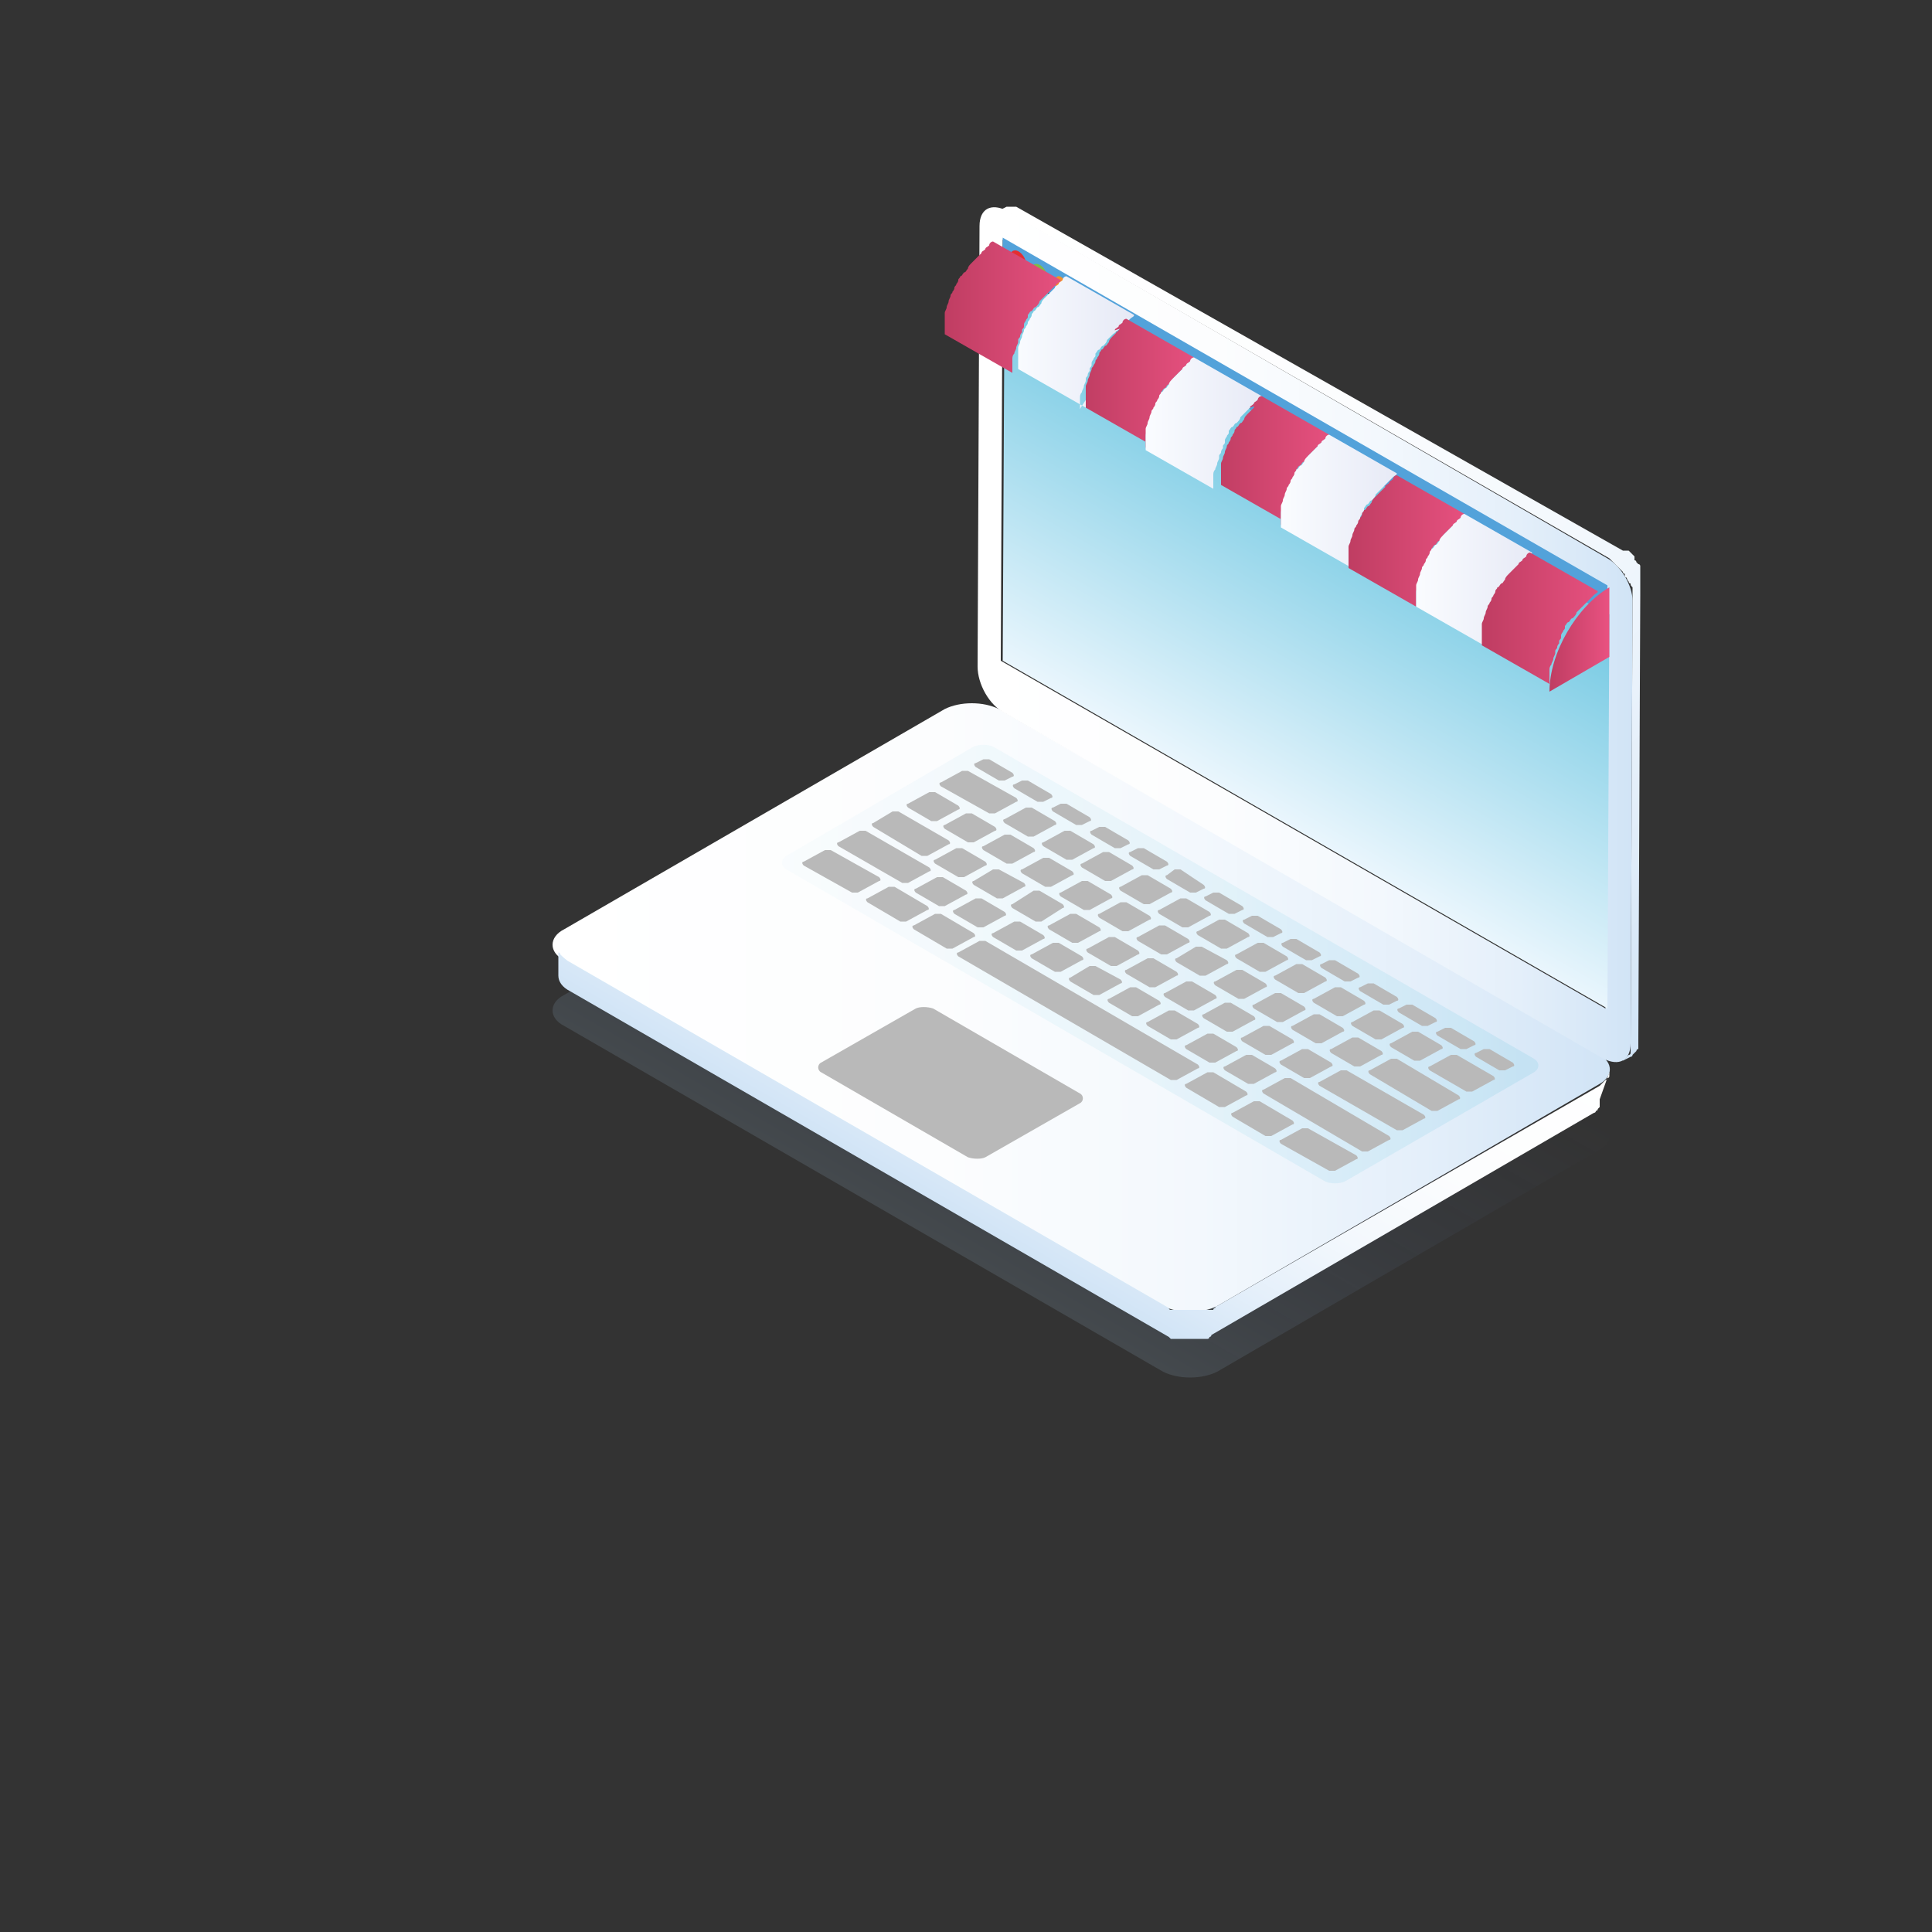 <?xml version="1.0" encoding="utf-8"?>
<!-- Generator: Adobe Illustrator 23.0.1, SVG Export Plug-In . SVG Version: 6.00 Build 0)  -->
<svg version="1.1" id="Layer_1" xmlns="http://www.w3.org/2000/svg" xmlns:xlink="http://www.w3.org/1999/xlink" x="0px" y="0px"
	 viewBox="0 0 100 100" style="enable-background:new 0 0 100 100;" xml:space="preserve">
<rect x="0" y="0" width="100" height="100" fill="#333333" stroke="none"/>
<g id="achat-digtale_1_">
	<g id="e-commerce_1_">
		<g id="computer_7_">
			
				<linearGradient id="SVGID_1_" gradientUnits="userSpaceOnUse" x1="1347.859" y1="54.241" x2="1336.579" y2="34.703" gradientTransform="matrix(1 0 0 -1 -1286.26 100)">
				<stop  offset="0" style="stop-color:#6485C3;stop-opacity:0"/>
				<stop  offset="0.211" style="stop-color:#6A8BC6;stop-opacity:0.127"/>
				<stop  offset="0.495" style="stop-color:#7A9CCF;stop-opacity:0.297"/>
				<stop  offset="0.819" style="stop-color:#95B8DE;stop-opacity:0.491"/>
				<stop  offset="1" style="stop-color:#A7CBE8;stop-opacity:0.6"/>
			</linearGradient>
			<path style="opacity:0.24;fill:url(#SVGID_1_);enable-background:new    ;" d="M51.7,40.1c-0.8-0.4-2-0.4-2.8,0L29.2,51.5
				c-0.8,0.4-0.8,1.2,0,1.6l31,17.9c0.8,0.4,2,0.4,2.8,0l19.8-11.5c0.7-0.4,0.7-1.1,0-1.5L51.7,40.1z"/>
			
				<linearGradient id="SVGID_2_" gradientUnits="userSpaceOnUse" x1="1314.86" y1="47.85" x2="1369.513" y2="47.85" gradientTransform="matrix(1 0 0 -1 -1286.26 100)">
				<stop  offset="0" style="stop-color:#FFFFFF"/>
				<stop  offset="0.366" style="stop-color:#FCFDFE"/>
				<stop  offset="0.613" style="stop-color:#F3F8FD"/>
				<stop  offset="0.825" style="stop-color:#E4EFFA"/>
				<stop  offset="1" style="stop-color:#D1E4F6"/>
			</linearGradient>
			<path style="fill:url(#SVGID_2_);" d="M51.7,36.7c-0.8-0.4-2-0.4-2.8,0L29.2,48.1c-0.8,0.4-0.8,1.2,0,1.6l31,17.9
				c0.8,0.4,2,0.4,2.8,0l19.8-11.5c0.7-0.4,0.7-1.1,0-1.5L51.7,36.7z"/>
			
				<linearGradient id="SVGID_3_" gradientUnits="userSpaceOnUse" x1="1348.004" y1="57.059" x2="1336.278" y2="36.748" gradientTransform="matrix(1 0 0 -1 -1286.26 100)">
				<stop  offset="0" style="stop-color:#FFFFFF"/>
				<stop  offset="0.366" style="stop-color:#FCFDFE"/>
				<stop  offset="0.613" style="stop-color:#F3F8FD"/>
				<stop  offset="0.825" style="stop-color:#E4EFFA"/>
				<stop  offset="1" style="stop-color:#D1E4F6"/>
			</linearGradient>
			<path style="fill:url(#SVGID_3_);" d="M83.3,55.5L83.3,55.5L83.3,55.5L83.3,55.5v0.2l0,0c0,0,0,0.1-0.1,0.1l0,0
				c0,0,0,0.1-0.1,0.1l0,0L83,56l0,0l-0.1,0.1l0,0l-0.1,0.1L63,67.6c0,0-0.1,0-0.1,0.1l0,0c0,0-0.1,0-0.1,0.1l0,0h-0.1h-0.1h-0.1
				h-0.1h-0.1l0,0h-0.1l0,0h-0.1H62h-0.1h-0.1h-0.1h-0.1h-0.1h-0.1h-0.1h-0.1h-0.1H61h-0.1l0,0h-0.1l0,0h-0.1c0,0,0,0-0.1,0
				c0,0-0.1,0-0.1-0.1l-31-17.9c-0.2-0.1-0.4-0.3-0.5-0.4c0,0,0-0.1-0.1-0.1c0-0.1,0-0.1,0-0.2V49l0,0l0,0v1.5
				c0,0.3,0.2,0.6,0.6,0.8l31,17.9l0.1,0.1c0,0,0,0,0.1,0h0.1l0,0l0,0h0.1l0,0l0,0c0,0,0,0,0.1,0h0.1l0,0l0,0h0.1l0,0l0,0h0.1l0,0
				l0,0h0.1c0,0,0,0,0.1,0l0,0h0.1c0,0,0,0,0.1,0l0,0h0.1c0,0,0,0,0.1,0l0,0l0,0H62l0,0l0,0c0,0,0,0,0.1,0h0.1h0.1h0.1l0,0h0.1l0,0
				c0,0,0.1,0,0.1-0.1l0,0c0,0,0.1,0,0.1-0.1l19.8-11.5l0,0c0,0,0.1,0,0.1-0.1l0,0c0,0,0.1,0,0.1-0.1l0,0l0,0c0,0,0,0,0.1-0.1l0,0
				l0,0l0,0l0,0c0,0,0,0,0-0.1l0,0l0,0c0,0,0,0,0-0.1l0,0l0,0c0,0,0,0,0-0.1l0,0l0,0v-0.1l0,0L83.3,55.5
				C83.3,55.4,83.3,55.4,83.3,55.5z"/>
			<g>
				
					<linearGradient id="SVGID_4_" gradientUnits="userSpaceOnUse" x1="1336.942" y1="67.15" x2="1370.758" y2="67.15" gradientTransform="matrix(1 0 0 -1 -1286.26 100)">
					<stop  offset="0" style="stop-color:#FFFFFF"/>
					<stop  offset="0.366" style="stop-color:#FCFDFE"/>
					<stop  offset="0.613" style="stop-color:#F3F8FD"/>
					<stop  offset="0.825" style="stop-color:#E4EFFA"/>
					<stop  offset="1" style="stop-color:#D1E4F6"/>
				</linearGradient>
				<path style="fill:url(#SVGID_4_);" d="M52.1,10.9c-0.8-0.4-1.4-0.1-1.4,0.8l-0.1,22.8c0,0.9,0.6,2,1.4,2.4l31,17.9
					c0.8,0.4,1.4,0.1,1.4-0.8l0.1-22.9c0-0.8-0.6-1.8-1.3-2.2L52.1,10.9z M83.1,52.2l-31.3-18l0.1-21.8l31.3,18L83.1,52.2"/>
			</g>
			
				<linearGradient id="SVGID_5_" gradientUnits="userSpaceOnUse" x1="1338.464" y1="90.246" x2="1377.036" y2="51.674" gradientTransform="matrix(1 0 0 -1 -1286.26 100)">
				<stop  offset="0" style="stop-color:#FFFFFF"/>
				<stop  offset="0.366" style="stop-color:#FCFDFE"/>
				<stop  offset="0.613" style="stop-color:#F3F8FD"/>
				<stop  offset="0.825" style="stop-color:#E4EFFA"/>
				<stop  offset="1" style="stop-color:#D1E4F6"/>
			</linearGradient>
			<path style="fill:url(#SVGID_5_);" d="M84.9,30.8C84.9,30.7,84.9,30.7,84.9,30.8C84.9,30.7,84.9,30.7,84.9,30.8
				c0-0.1,0-0.1,0-0.1l0,0c0,0,0,0,0-0.1c0,0,0,0,0-0.1l0,0l0,0c0,0,0,0,0-0.1c0,0,0,0,0-0.1l0,0l0,0l0,0c0,0,0,0,0-0.1
				c0,0,0,0,0-0.1l0,0l0,0c0,0,0,0,0-0.1c0,0,0,0,0-0.1l0,0l0,0l0,0c0,0,0,0,0-0.1l0,0l0,0l0,0c0,0,0,0,0-0.1c0,0,0,0,0-0.1l0,0l0,0
				c0,0,0,0,0-0.1c0,0,0,0,0-0.1l0,0l0,0c0,0,0,0,0-0.1c0,0,0-0.1-0.1-0.1l0,0l-0.1-0.1l0,0l0,0c0,0,0-0.1-0.1-0.1c0,0,0,0,0-0.1
				l0,0l0,0c0,0,0,0,0-0.1c0,0,0,0-0.1-0.1l0,0l0,0l0,0c0,0,0,0-0.1-0.1l0,0l0,0l0,0c0,0,0,0-0.1-0.1l0,0l0,0l0,0c0,0,0,0-0.1,0l0,0
				l0,0l0,0c0,0,0,0-0.1,0c0,0,0,0-0.1,0l0,0L52.6,10.7l0,0l0,0l0,0l0,0l0,0l0,0l0,0c0,0,0,0-0.1,0l0,0l0,0c0,0,0,0-0.1,0l0,0l0,0
				l0,0l0,0l0,0l0,0l0,0l0,0l0,0l0,0l0,0l0,0l0,0l0,0l0,0l0,0l0,0l0,0l0,0l0,0l0,0l0,0c0,0,0,0-0.1,0l0,0l0,0h-0.1l0,0l0,0l0,0l0,0
				c0,0,0,0-0.1,0l0,0l-0.4,0.2c0,0,0,0,0.1,0l0,0l0,0l0,0h0.1l0,0c0,0,0,0,0.1,0l0,0l0,0l0,0l0,0l0,0l0,0l0,0l0,0l0,0l0,0l0,0l0,0
				l0,0l0,0c0,0,0.1,0,0.1,0.1l0,0l0,0l0,0c0,0,0,0,0.1,0l31.1,17.9l0.1,0.1l0,0l0.1,0.1l0,0l0.1,0.1l0,0l0.1,0.1l0,0l0.1,0.1l0,0
				l0.1,0.1l0,0l0.1,0.1c0,0,0,0.1,0.1,0.1c0,0,0,0,0,0.1l0,0c0,0,0,0.1,0.1,0.1l0,0c0,0,0,0.1,0.1,0.2l0,0c0,0,0,0.1,0.1,0.1l0,0
				c0,0.1,0,0.1,0.1,0.2l0,0v0.1l0,0c0,0.1,0,0.1,0,0.2l0,0c0,0.1,0,0.1,0,0.2l0,0c0,0.1,0,0.1,0,0.1l-0.1,23c0,0.1,0,0.1,0,0.2l0,0
				v0.1l0,0v0.1l0,0v0.1l0,0c0,0,0,0.1-0.1,0.1l0,0c0,0,0,0-0.1,0.1l0,0c0,0,0,0-0.1,0.1l0,0c0,0-0.1,0-0.1,0.1l0.4-0.2
				c0,0,0.1,0,0.1-0.1l0,0c0,0,0,0,0.1-0.1l0,0c0,0,0,0,0.1-0.1l0,0l0,0c0,0,0-0.1,0.1-0.1l0,0l0,0c0,0,0,0,0-0.1l0,0l0,0l0,0
				c0,0,0,0,0-0.1l0,0l0,0l0,0c0,0,0,0,0-0.1l0,0l0,0l0,0c0,0,0,0,0-0.1c0,0,0,0,0-0.1l0,0L84.9,30.8L84.9,30.8z"/>
			<g style="opacity:0.2;">
				
					<linearGradient id="SVGID_6_" gradientUnits="userSpaceOnUse" x1="-646.363" y1="50.1" x2="-607.262" y2="50.1" gradientTransform="matrix(-1 0 0 -1 -566.859 100)">
					<stop  offset="5.762439e-03" style="stop-color:#71C8E2"/>
					<stop  offset="1" style="stop-color:#EAF6FD"/>
				</linearGradient>
				<path style="fill:url(#SVGID_6_);" d="M40.7,44.3c-0.3,0.2-0.3,0.5,0,0.7l27.8,16.1c0.3,0.2,0.9,0.2,1.2,0l9.7-5.6
					c0.3-0.2,0.3-0.5,0-0.7L51.5,38.7c-0.3-0.2-0.9-0.2-1.2,0L40.7,44.3z"/>
			</g>
			<g>
				<g>
					<g>
						<path style="fill:#B9B9B9;" d="M72.4,52.2c-0.1,0-0.1,0.1,0,0.2l1.2,0.7c0.1,0,0.2,0,0.3,0l0.4-0.2c0.1,0,0.1-0.1,0-0.2
							L73.1,52c-0.1,0-0.2,0-0.3,0L72.4,52.2z"/>
					</g>
				</g>
				<g>
					<g>
						<path style="fill:#B9B9B9;" d="M70,52.9c-0.1,0-0.1,0.1,0,0.2l1.2,0.7c0.1,0,0.2,0,0.3,0l1.1-0.6c0.1,0,0.1-0.1,0-0.2
							l-1.2-0.7c-0.1,0-0.2,0-0.3,0L70,52.9z"/>
					</g>
				</g>
				<g>
					<g>
						<path style="fill:#B9B9B9;" d="M72,54c-0.1,0-0.1,0.1,0,0.2l1.2,0.7c0.1,0,0.2,0,0.3,0l1.1-0.6c0.1,0,0.1-0.1,0-0.2l-1.2-0.7
							c-0.1,0-0.2,0-0.3,0L72,54z"/>
					</g>
				</g>
				<g>
					<g>
						<path style="fill:#B9B9B9;" d="M74.4,53.4c-0.1,0-0.1,0.1,0,0.2l1.2,0.7c0.1,0,0.2,0,0.3,0l0.4-0.2c0.1,0,0.1-0.1,0-0.2
							l-1.2-0.7c-0.1,0-0.2,0-0.3,0L74.4,53.4z"/>
					</g>
				</g>
				<g>
					<g>
						<path style="fill:#B9B9B9;" d="M76.4,54.5c-0.1,0-0.1,0.1,0,0.2l1.2,0.7c0.1,0,0.2,0,0.3,0l0.4-0.2c0.1,0,0.1-0.1,0-0.2
							l-1.2-0.7c-0.1,0-0.2,0-0.3,0L76.4,54.5z"/>
					</g>
				</g>
				<g>
					<g>
						<path style="fill:#B9B9B9;" d="M70.4,51.1c-0.1,0-0.1,0.1,0,0.2l1.2,0.7c0.1,0,0.2,0,0.3,0l0.4-0.2c0.1,0,0.1-0.1,0-0.2
							l-1.2-0.7c-0.1,0-0.2,0-0.3,0L70.4,51.1z"/>
					</g>
				</g>
				<g>
					<g>
						<path style="fill:#B9B9B9;" d="M50.5,39.5c-0.1,0-0.1,0.1,0,0.2l1.2,0.7c0.1,0,0.2,0,0.3,0l0.4-0.2c0.1,0,0.1-0.1,0-0.2
							l-1.2-0.7c-0.1,0-0.2,0-0.3,0L50.5,39.5z"/>
					</g>
				</g>
				<g>
					<g>
						<path style="fill:#B9B9B9;" d="M47,41.6c-0.1,0-0.1,0.1,0,0.2l1.2,0.7c0.1,0,0.2,0,0.3,0l1.1-0.6c0.1,0,0.1-0.1,0-0.2L48.4,41
							c-0.1,0-0.2,0-0.3,0L47,41.6z"/>
					</g>
				</g>
				<g>
					<g>
						<path style="fill:#B9B9B9;" d="M48.9,42.7c-0.1,0-0.1,0.1,0,0.2l1.2,0.7c0.1,0,0.2,0,0.3,0l1.1-0.6c0.1,0,0.1-0.1,0-0.2
							l-1.2-0.7c-0.1,0-0.2,0-0.3,0L48.9,42.7z"/>
					</g>
				</g>
				<g>
					<g>
						<path style="fill:#B9B9B9;" d="M51.4,48.3c-0.1,0-0.1,0.1,0,0.2l1.2,0.7c0.1,0,0.2,0,0.3,0l1.1-0.6c0.1,0,0.1-0.1,0-0.2
							l-1.2-0.7c-0.1,0-0.2,0-0.3,0L51.4,48.3z"/>
					</g>
				</g>
				<g style="enable-background:new    ;">
					<g>
						<g>
							<path style="fill:#B9B9B9;" d="M52.5,40.6c-0.1,0-0.1,0.1,0,0.2l1.2,0.7c0.1,0,0.2,0,0.3,0l0.4-0.2c0.1,0,0.1-0.1,0-0.2
								l-1.2-0.7c-0.1,0-0.2,0-0.3,0L52.5,40.6z"/>
						</g>
					</g>
					<g>
						<g>
							<path style="fill:#B9B9B9;" d="M48.7,40.5c-0.1,0-0.1,0.1,0,0.2l2.5,1.4c0.1,0,0.2,0,0.3,0l1.1-0.6c0.1,0,0.1-0.1,0-0.2
								l-2.5-1.4c-0.1,0-0.2,0-0.3,0L48.7,40.5z"/>
						</g>
					</g>
					<g>
						<g>
							<path style="fill:#B9B9B9;" d="M54.5,41.8c-0.1,0-0.1,0.1,0,0.2l1.2,0.7c0.1,0,0.2,0,0.3,0l0.4-0.2c0.1,0,0.1-0.1,0-0.2
								l-1.2-0.7c-0.1,0-0.2,0-0.3,0L54.5,41.8z"/>
						</g>
					</g>
					<g>
						<g>
							<path style="fill:#B9B9B9;" d="M52,42.4c-0.1,0-0.1,0.1,0,0.2l1.2,0.7c0.1,0,0.2,0,0.3,0l1.1-0.6c0.1,0,0.1-0.1,0-0.2
								l-1.2-0.7c-0.1,0-0.2,0-0.3,0L52,42.4z"/>
						</g>
					</g>
					<g>
						<g>
							<path style="fill:#B9B9B9;" d="M45.2,42.6c-0.1,0-0.1,0.1,0,0.2l2.5,1.5c0.1,0,0.2,0,0.3,0l1.1-0.6c0.1,0,0.1-0.1,0-0.2
								L46.5,42c-0.1,0-0.2,0-0.3,0L45.2,42.6z"/>
						</g>
					</g>
					<g>
						<g>
							<path style="fill:#B9B9B9;" d="M50.9,43.8c-0.1,0-0.1,0.1,0,0.2l1.2,0.7c0.1,0,0.2,0,0.3,0l1.1-0.6c0.1,0,0.1-0.1,0-0.2
								l-1.2-0.7c-0.1,0-0.2,0-0.3,0L50.9,43.8z"/>
						</g>
					</g>
					<g>
						<g>
							<path style="fill:#B9B9B9;" d="M48.4,44.5c-0.1,0-0.1,0.1,0,0.2l1.2,0.7c0.1,0,0.2,0,0.3,0l1.1-0.6c0.1,0,0.1-0.1,0-0.2
								l-1.2-0.7c-0.1,0-0.2,0-0.3,0L48.4,44.5z"/>
						</g>
					</g>
					<g>
						<g>
							<path style="fill:#B9B9B9;" d="M43.4,43.6c-0.1,0-0.1,0.1,0,0.2l3.3,1.9c0.1,0,0.2,0,0.3,0l1.1-0.6c0.1,0,0.1-0.1,0-0.2
								L44.8,43c-0.1,0-0.2,0-0.3,0L43.4,43.6z"/>
						</g>
					</g>
					<g>
						<g>
							<path style="fill:#B9B9B9;" d="M52.9,45c-0.1,0-0.1,0.1,0,0.2l1.2,0.7c0.1,0,0.2,0,0.3,0l1.1-0.6c0.1,0,0.1-0.1,0-0.2
								l-1.2-0.7c-0.1,0-0.2,0-0.3,0L52.9,45z"/>
						</g>
					</g>
					<g>
						<g>
							<path style="fill:#B9B9B9;" d="M41.6,44.6c-0.1,0-0.1,0.1,0,0.2l2.5,1.4c0.1,0,0.2,0,0.3,0l1.1-0.6c0.1,0,0.1-0.1,0-0.2
								L43,44c-0.1,0-0.2,0-0.3,0L41.6,44.6z"/>
						</g>
					</g>
					<g>
						<g>
							<path style="fill:#B9B9B9;" d="M50.4,45.6c-0.1,0-0.1,0.1,0,0.2l1.2,0.7c0.1,0,0.2,0,0.3,0l1.1-0.6c0.1,0,0.1-0.1,0-0.2
								L51.7,45c-0.1,0-0.2,0-0.3,0L50.4,45.6z"/>
						</g>
					</g>
					<g>
						<g>
							<path style="fill:#B9B9B9;" d="M47.4,46c-0.1,0-0.1,0.1,0,0.2l1.2,0.7c0.1,0,0.2,0,0.3,0l1.1-0.6c0.1,0,0.1-0.1,0-0.2
								l-1.2-0.7c-0.1,0-0.2,0-0.3,0L47.4,46z"/>
						</g>
					</g>
					<g>
						<g>
							<path style="fill:#B9B9B9;" d="M44.9,46.5c-0.1,0-0.1,0.1,0,0.2l1.7,1c0.1,0,0.2,0,0.3,0l1.1-0.6c0.1,0,0.1-0.1,0-0.2l-1.7-1
								c-0.1,0-0.2,0-0.3,0L44.9,46.5z"/>
						</g>
					</g>
					<g>
						<g>
							<path style="fill:#B9B9B9;" d="M49.4,47.1c-0.1,0-0.1,0.1,0,0.2l1.2,0.7c0.1,0,0.2,0,0.3,0l1.1-0.6c0.1,0,0.1-0.1,0-0.2
								l-1.2-0.7c-0.1,0-0.2,0-0.3,0L49.4,47.1z"/>
						</g>
					</g>
					<g>
						<g>
							<path style="fill:#B9B9B9;" d="M47.3,47.9c-0.1,0-0.1,0.1,0,0.2l1.7,1c0.1,0,0.2,0,0.3,0l1.1-0.6c0.1,0,0.1-0.1,0-0.2l-1.7-1
								c-0.1,0-0.2,0-0.3,0L47.3,47.9z"/>
						</g>
					</g>
				</g>
				<g>
					<g>
						<path style="fill:#B9B9B9;" d="M56.5,43c-0.1,0-0.1,0.1,0,0.2l1.2,0.7c0.1,0,0.2,0,0.3,0l0.4-0.2c0.1,0,0.1-0.1,0-0.2
							l-1.2-0.7c-0.1,0-0.2,0-0.3,0L56.5,43z"/>
					</g>
				</g>
				<g style="enable-background:new    ;">
					<g>
						<g>
							<path style="fill:#B9B9B9;" d="M56,44.7c-0.1,0-0.1,0.1,0,0.2l1.2,0.7c0.1,0,0.2,0,0.3,0l1.1-0.6c0.1,0,0.1-0.1,0-0.2
								l-1.2-0.7c-0.1,0-0.2,0-0.3,0L56,44.7z"/>
						</g>
					</g>
					<g>
						<g>
							<path style="fill:#B9B9B9;" d="M54.9,46.2c-0.1,0-0.1,0.1,0,0.2l1.2,0.7c0.1,0,0.2,0,0.3,0l1.1-0.6c0.1,0,0.1-0.1,0-0.2
								l-1.2-0.7c-0.1,0-0.2,0-0.3,0L54.9,46.2z"/>
						</g>
					</g>
				</g>
				<g>
					<g>
						<path style="fill:#B9B9B9;" d="M58.5,44.1c-0.1,0-0.1,0.1,0,0.2l1.2,0.7c0.1,0,0.2,0,0.3,0l0.4-0.2c0.1,0,0.1-0.1,0-0.2
							l-1.2-0.7c-0.1,0-0.2,0-0.3,0L58.5,44.1z"/>
					</g>
				</g>
				<g>
					<g>
						<path style="fill:#B9B9B9;" d="M60.4,45.3c-0.1,0-0.1,0.1,0,0.2l1.2,0.7c0.1,0,0.2,0,0.3,0l0.4-0.2c0.1,0,0.1-0.1,0-0.2
							L61.1,45c-0.1,0-0.2,0-0.3,0L60.4,45.3z"/>
					</g>
				</g>
				<g>
					<g>
						<path style="fill:#B9B9B9;" d="M57.4,51.7c-0.1,0-0.1,0.1,0,0.2l1.2,0.7c0.1,0,0.2,0,0.3,0L60,52c0.1,0,0.1-0.1,0-0.2
							l-1.2-0.7c-0.1,0-0.2,0-0.3,0L57.4,51.7z"/>
					</g>
				</g>
				<g style="enable-background:new    ;">
					<g>
						<g>
							<path style="fill:#B9B9B9;" d="M63.4,55.2c-0.1,0-0.1,0.1,0,0.2l1.2,0.7c0.1,0,0.2,0,0.3,0l1.1-0.6c0.1,0,0.1-0.1,0-0.2
								l-1.2-0.7c-0.1,0-0.2,0-0.3,0L63.4,55.2z"/>
						</g>
					</g>
					<g>
						<g>
							<path style="fill:#B9B9B9;" d="M65.4,56.4c-0.1,0-0.1,0.1,0,0.2l5.1,3c0.1,0,0.2,0,0.3,0l1.1-0.6c0.1,0,0.1-0.1,0-0.2l-5.1-3
								c-0.1,0-0.2,0-0.3,0L65.4,56.4z"/>
						</g>
					</g>
				</g>
				<g>
					<g>
						<path style="fill:#B9B9B9;" d="M61.4,54.1c-0.1,0-0.1,0.1,0,0.2l1.2,0.7c0.1,0,0.2,0,0.3,0l1.1-0.6c0.1,0,0.1-0.1,0-0.2
							l-1.2-0.7c-0.1,0-0.2,0-0.3,0L61.4,54.1z"/>
					</g>
				</g>
				<g>
					<g>
						<path style="fill:#B9B9B9;" d="M61.4,56.1c-0.1,0-0.1,0.1,0,0.2l1.7,1c0.1,0,0.2,0,0.3,0l1.1-0.6c0.1,0,0.1-0.1,0-0.2l-1.7-1
							c-0.1,0-0.2,0-0.3,0L61.4,56.1z"/>
					</g>
				</g>
				<g style="enable-background:new    ;">
					<g>
						<g>
							<path style="fill:#B9B9B9;" d="M54.3,47.9c-0.1,0-0.1,0.1,0,0.2l1.2,0.7c0.1,0,0.2,0,0.3,0l1.1-0.6c0.1,0,0.1-0.1,0-0.2
								l-1.2-0.7c-0.1,0-0.2,0-0.3,0L54.3,47.9z"/>
						</g>
					</g>
					<g>
						<g>
							<path style="fill:#B9B9B9;" d="M62,48.2c-0.1,0-0.1,0.1,0,0.2l1.2,0.7c0.1,0,0.2,0,0.3,0l1.1-0.6c0.1,0,0.1-0.1,0-0.2
								l-1.2-0.7c-0.1,0-0.2,0-0.3,0L62,48.2z"/>
						</g>
					</g>
					<g>
						<g>
							<path style="fill:#B9B9B9;" d="M58.9,48.5c-0.1,0-0.1,0.1,0,0.2l1.2,0.7c0.1,0,0.2,0,0.3,0l1.1-0.6c0.1,0,0.1-0.1,0-0.2
								l-1.2-0.7c-0.1,0-0.2,0-0.3,0L58.9,48.5z"/>
						</g>
					</g>
					<g>
						<g>
							<path style="fill:#B9B9B9;" d="M56.3,49.1c-0.1,0-0.1,0.1,0,0.2l1.2,0.7c0.1,0,0.2,0,0.3,0l1.1-0.6c0.1,0,0.1-0.1,0-0.2
								l-1.2-0.7c-0.1,0-0.2,0-0.3,0L56.3,49.1z"/>
						</g>
					</g>
					<g>
						<g>
							<path style="fill:#B9B9B9;" d="M53.4,49.4c-0.1,0-0.1,0.1,0,0.2l1.2,0.7c0.1,0,0.2,0,0.3,0l1.1-0.6c0.1,0,0.1-0.1,0-0.2
								l-1.2-0.7c-0.1,0-0.2,0-0.3,0L53.4,49.4z"/>
						</g>
					</g>
					<g>
						<g>
							<path style="fill:#B9B9B9;" d="M60.9,49.6c-0.1,0-0.1,0.1,0,0.2l1.2,0.7c0.1,0,0.2,0,0.3,0l1.1-0.6c0.1,0,0.1-0.1,0-0.2
								L62.2,49c-0.1,0-0.2,0-0.3,0L60.9,49.6z"/>
						</g>
					</g>
					<g>
						<g>
							<path style="fill:#B9B9B9;" d="M58.3,50.2c-0.1,0-0.1,0.1,0,0.2l1.2,0.7c0.1,0,0.2,0,0.3,0l1.1-0.6c0.1,0,0.1-0.1,0-0.2
								l-1.2-0.7c-0.1,0-0.2,0-0.3,0L58.3,50.2z"/>
						</g>
					</g>
					<g>
						<g>
							<path style="fill:#B9B9B9;" d="M55.4,50.6c-0.1,0-0.1,0.1,0,0.2l1.2,0.7c0.1,0,0.2,0,0.3,0l1.1-0.6c0.1,0,0.1-0.1,0-0.2
								L56.7,50c-0.1,0-0.2,0-0.3,0L55.4,50.6z"/>
						</g>
					</g>
					<g>
						<g>
							<path style="fill:#B9B9B9;" d="M60.3,51.4c-0.1,0-0.1,0.1,0,0.2l1.2,0.7c0.1,0,0.2,0,0.3,0l1.1-0.6c0.1,0,0.1-0.1,0-0.2
								l-1.2-0.7c-0.1,0-0.2,0-0.3,0L60.3,51.4z"/>
						</g>
					</g>
					<g>
						<g>
							<path style="fill:#B9B9B9;" d="M59.4,52.9c-0.1,0-0.1,0.1,0,0.2l1.2,0.7c0.1,0,0.2,0,0.3,0l1.1-0.6c0.1,0,0.1-0.1,0-0.2
								l-1.2-0.7c-0.1,0-0.2,0-0.3,0L59.4,52.9z"/>
						</g>
					</g>
					<g>
						<g>
							<path style="fill:#B9B9B9;" d="M49.6,49.3c-0.1,0-0.1,0.1,0,0.2l11,6.4c0.1,0,0.2,0,0.3,0l1.1-0.6c0.1,0,0.1-0.1,0-0.2
								l-11-6.4c-0.1,0-0.2,0-0.3,0L49.6,49.3z"/>
						</g>
					</g>
				</g>
				<g>
					<g>
						<path style="fill:#B9B9B9;" d="M58,45.9c-0.1,0-0.1,0.1,0,0.2l1.2,0.7c0.1,0,0.2,0,0.3,0l1.1-0.6c0.1,0,0.1-0.1,0-0.2
							l-1.2-0.7c-0.1,0-0.2,0-0.3,0L58,45.9z"/>
					</g>
				</g>
				<g>
					<g>
						<path style="fill:#B9B9B9;" d="M60,47.1c-0.1,0-0.1,0.1,0,0.2l1.2,0.7c0.1,0,0.2,0,0.3,0l1.1-0.6c0.1,0,0.1-0.1,0-0.2
							l-1.2-0.7c-0.1,0-0.2,0-0.3,0L60,47.1z"/>
					</g>
				</g>
				<g>
					<g>
						<path style="fill:#B9B9B9;" d="M62.4,46.4c-0.1,0-0.1,0.1,0,0.2l1.2,0.7c0.1,0,0.2,0,0.3,0l0.4-0.2c0.1,0,0.1-0.1,0-0.2
							l-1.2-0.7c-0.1,0-0.2,0-0.3,0L62.4,46.4z"/>
					</g>
				</g>
				<g>
					<g>
						<path style="fill:#B9B9B9;" d="M64.4,47.6c-0.1,0-0.1,0.1,0,0.2l1.2,0.7c0.1,0,0.2,0,0.3,0l0.4-0.2c0.1,0,0.1-0.1,0-0.2
							l-1.2-0.7c-0.1,0-0.2,0-0.3,0L64.4,47.6z"/>
					</g>
				</g>
				<g>
					<g>
						<path style="fill:#B9B9B9;" d="M62.9,50.8c-0.1,0-0.1,0.1,0,0.2l1.2,0.7c0.1,0,0.2,0,0.3,0l1.1-0.6c0.1,0,0.1-0.1,0-0.2
							l-1.2-0.7c-0.1,0-0.2,0-0.3,0L62.9,50.8z"/>
					</g>
				</g>
				<g style="enable-background:new    ;">
					<g>
						<g>
							<path style="fill:#B9B9B9;" d="M64.9,52c-0.1,0-0.1,0.1,0,0.2l1.2,0.7c0.1,0,0.2,0,0.3,0l1.1-0.6c0.1,0,0.1-0.1,0-0.2
								l-1.2-0.7c-0.1,0-0.2,0-0.3,0L64.9,52z"/>
						</g>
					</g>
					<g>
						<g>
							<path style="fill:#B9B9B9;" d="M62.3,52.5c-0.1,0-0.1,0.1,0,0.2l1.2,0.7c0.1,0,0.2,0,0.3,0l1.1-0.6c0.1,0,0.1-0.1,0-0.2
								l-1.2-0.7c-0.1,0-0.2,0-0.3,0L62.3,52.5z"/>
						</g>
					</g>
					<g>
						<g>
							<path style="fill:#B9B9B9;" d="M66.9,53.1c-0.1,0-0.1,0.1,0,0.2l1.2,0.7c0.1,0,0.2,0,0.3,0l1.1-0.6c0.1,0,0.1-0.1,0-0.2
								l-1.2-0.7c-0.1,0-0.2,0-0.3,0L66.9,53.1z"/>
						</g>
					</g>
					<g>
						<g>
							<path style="fill:#B9B9B9;" d="M64.3,53.7c-0.1,0-0.1,0.1,0,0.2l1.2,0.7c0.1,0,0.2,0,0.3,0l1.1-0.6c0.1,0,0.1-0.1,0-0.2
								l-1.2-0.7c-0.1,0-0.2,0-0.3,0L64.3,53.7z"/>
						</g>
					</g>
					<g>
						<g>
							<path style="fill:#B9B9B9;" d="M68.9,54.3c-0.1,0-0.1,0.1,0,0.2l1.2,0.7c0.1,0,0.2,0,0.3,0l1.1-0.6c0.1,0,0.1-0.1,0-0.2
								l-1.2-0.7c-0.1,0-0.2,0-0.3,0L68.9,54.3z"/>
						</g>
					</g>
					<g>
						<g>
							<path style="fill:#B9B9B9;" d="M66.3,54.9c-0.1,0-0.1,0.1,0,0.2l1.2,0.7c0.1,0,0.2,0,0.3,0l1.1-0.6c0.1,0,0.1-0.1,0-0.2
								l-1.2-0.7c-0.1,0-0.2,0-0.3,0L66.3,54.9z"/>
						</g>
					</g>
					<g>
						<g>
							<path style="fill:#B9B9B9;" d="M70.9,55.4c-0.1,0-0.1,0.1,0,0.2l3.2,1.9c0.1,0,0.2,0,0.3,0l1.1-0.6c0.1,0,0.1-0.1,0-0.2
								l-3.2-1.9c-0.1,0-0.2,0-0.3,0L70.9,55.4z"/>
						</g>
					</g>
					<g>
						<g>
							<path style="fill:#B9B9B9;" d="M68.3,56c-0.1,0-0.1,0.1,0,0.2l4,2.3c0.1,0,0.2,0,0.3,0l1.1-0.6c0.1,0,0.1-0.1,0-0.2l-4-2.3
								c-0.1,0-0.2,0-0.3,0L68.3,56z"/>
						</g>
					</g>
				</g>
				<g>
					<g>
						<path style="fill:#B9B9B9;" d="M68,51.7c-0.1,0-0.1,0.1,0,0.2l1.2,0.7c0.1,0,0.2,0,0.3,0l1.1-0.6c0.1,0,0.1-0.1,0-0.2
							l-1.2-0.7c-0.1,0-0.2,0-0.3,0L68,51.7z"/>
					</g>
				</g>
				<g>
					<g>
						<path style="fill:#B9B9B9;" d="M66,50.5c-0.1,0-0.1,0.1,0,0.2l1.2,0.7c0.1,0,0.2,0,0.3,0l1.1-0.6c0.1,0,0.1-0.1,0-0.2
							l-1.2-0.7c-0.1,0-0.2,0-0.3,0L66,50.5z"/>
					</g>
				</g>
				<g>
					<g>
						<path style="fill:#B9B9B9;" d="M64,49.4c-0.1,0-0.1,0.1,0,0.2l1.2,0.7c0.1,0,0.2,0,0.3,0l1.1-0.6c0.1,0,0.1-0.1,0-0.2
							l-1.2-0.7c-0.1,0-0.2,0-0.3,0L64,49.4z"/>
					</g>
				</g>
				<g>
					<g>
						<path style="fill:#B9B9B9;" d="M66.4,48.8c-0.1,0-0.1,0.1,0,0.2l1.2,0.7c0.1,0,0.2,0,0.3,0l0.4-0.2c0.1,0,0.1-0.1,0-0.2
							l-1.2-0.7c-0.1,0-0.2,0-0.3,0L66.4,48.8z"/>
					</g>
				</g>
				<g>
					<g>
						<path style="fill:#B9B9B9;" d="M68.4,49.9c-0.1,0-0.1,0.1,0,0.2l1.2,0.7c0.1,0,0.2,0,0.3,0l0.4-0.2c0.1,0,0.1-0.1,0-0.2
							l-1.2-0.7c-0.1,0-0.2,0-0.3,0L68.4,49.9z"/>
					</g>
				</g>
				<g>
					<g>
						<path style="fill:#B9B9B9;" d="M74,55.2c-0.1,0-0.1,0.1,0,0.2l1.9,1.1c0.1,0,0.2,0,0.3,0l1.1-0.6c0.1,0,0.1-0.1,0-0.2
							l-1.9-1.1c-0.1,0-0.2,0-0.3,0L74,55.2z"/>
					</g>
				</g>
				<g>
					<g>
						<path style="fill:#B9B9B9;" d="M54,43.6c-0.1,0-0.1,0.1,0,0.2l1.2,0.7c0.1,0,0.2,0,0.3,0l1.1-0.6c0.1,0,0.1-0.1,0-0.2L55.4,43
							c-0.1,0-0.2,0-0.3,0L54,43.6z"/>
					</g>
				</g>
				<g>
					<g>
						<path style="fill:#B9B9B9;" d="M56.9,47.3c-0.1,0-0.1,0.1,0,0.2l1.2,0.7c0.1,0,0.2,0,0.3,0l1.1-0.6c0.1,0,0.1-0.1,0-0.2
							l-1.2-0.7c-0.1,0-0.2,0-0.3,0L56.9,47.3z"/>
					</g>
				</g>
				<g>
					<g>
						<path style="fill:#B9B9B9;" d="M52.4,46.8c-0.1,0-0.1,0.1,0,0.2l1.2,0.7c0.1,0,0.2,0,0.3,0L55,47c0.1,0,0.1-0.1,0-0.2
							l-1.2-0.7c-0.1,0-0.2,0-0.3,0L52.4,46.8z"/>
					</g>
				</g>
				<g>
					<g>
						<path style="fill:#B9B9B9;" d="M66.3,59c-0.1,0-0.1,0.1,0,0.2l2.5,1.4c0.1,0,0.2,0,0.3,0l1.1-0.6c0.1,0,0.1-0.1,0-0.2
							l-2.5-1.4c-0.1,0-0.2,0-0.3,0L66.3,59z"/>
					</g>
				</g>
				<g>
					<g>
						<path style="fill:#B9B9B9;" d="M63.8,57.6c-0.1,0-0.1,0.1,0,0.2l1.7,1c0.1,0,0.2,0,0.3,0l1.1-0.6c0.1,0,0.1-0.1,0-0.2l-1.7-1
							c-0.1,0-0.2,0-0.3,0L63.8,57.6z"/>
					</g>
				</g>
			</g>
			<g>
				<g>
					<path style="fill:#B9B9B9;" d="M55.9,56.6c0.2,0.1,0.2,0.4,0,0.5L51,59.9c-0.2,0.1-0.6,0.1-0.9,0l-7.6-4.4
						c-0.2-0.1-0.2-0.4,0-0.5l4.9-2.8c0.2-0.1,0.6-0.1,0.9,0L55.9,56.6z"/>
				</g>
			</g>
			<g id="screen_5_">
				
					<linearGradient id="SVGID_7_" gradientUnits="userSpaceOnUse" x1="-638.86" y1="74.573" x2="-630.026" y2="59.272" gradientTransform="matrix(-1 0 0 -1 -566.859 100)">
					<stop  offset="5.762439e-03" style="stop-color:#71C8E2"/>
					<stop  offset="1" style="stop-color:#EAF6FD"/>
				</linearGradient>
				<path style="fill:url(#SVGID_7_);" d="M51.9,34.2l31.3,18l0.1-20.4L52,13.9L51.9,34.2z"/>
				<polygon style="fill:#53A2DA;" points="51.9,12.3 83.2,30.3 83.2,31.8 51.9,13.8 				"/>
				<g>
					<path style="fill:#E52E31;" d="M52.7,13c0.2,0.1,0.4,0.4,0.4,0.6c0,0.2-0.2,0.3-0.4,0.2s-0.4-0.4-0.4-0.6
						C52.3,13,52.5,12.9,52.7,13z"/>
				</g>
				<g>
					<path style="fill:#7FBB48;" d="M53.8,13.7c0.2,0.1,0.4,0.4,0.4,0.6c0,0.2-0.2,0.3-0.4,0.2s-0.4-0.4-0.4-0.6
						C53.4,13.7,53.6,13.6,53.8,13.7z"/>
				</g>
				<g>
					<path style="fill:#F2902A;" d="M55,14.4c0.2,0.1,0.4,0.4,0.4,0.6c0,0.2-0.2,0.3-0.4,0.2s-0.4-0.4-0.4-0.6
						C54.6,14.3,54.8,14.2,55,14.4z"/>
				</g>
			</g>
			<g>
				
					<linearGradient id="SVGID_8_" gradientUnits="userSpaceOnUse" x1="-622.289" y1="84.1" x2="-615.717" y2="84.1" gradientTransform="matrix(-1 0 0 -1 -566.859 100)">
					<stop  offset="0" style="stop-color:#E95281"/>
					<stop  offset="1" style="stop-color:#BF3D62"/>
				</linearGradient>
				<path style="fill:url(#SVGID_8_);" d="M52.4,19.1L52.4,19.1c0-0.1,0-0.2,0-0.2v-0.1v-0.1c0,0,0,0,0-0.1s0-0.2,0.1-0.3l0,0
					c0-0.1,0.1-0.2,0.1-0.3l0,0c0-0.1,0.1-0.2,0.1-0.3c0,0,0,0,0-0.1s0.1-0.1,0.1-0.2l0,0c0-0.1,0.1-0.2,0.1-0.2s0,0,0-0.1
					S53,17,53,16.9c0,0,0,0,0-0.1s0.1-0.2,0.1-0.2l0,0c0-0.1,0.1-0.1,0.1-0.2c0,0,0,0,0-0.1c0.1-0.1,0.1-0.2,0.2-0.2l0,0
					c0.1-0.1,0.1-0.2,0.2-0.2l0,0c0.1-0.1,0.2-0.2,0.2-0.3l0,0c0.1-0.1,0.1-0.1,0.2-0.2l0,0l0.1-0.1l0,0c0.1-0.1,0.1-0.1,0.2-0.2
					l0,0c0.1-0.1,0.1-0.1,0.2-0.2l0,0c0.1-0.1,0.1-0.1,0.2-0.2l0,0c0.1-0.1,0.2-0.1,0.2-0.2l0,0l0,0l0,0l-3.5-2
					c-0.1,0-0.2,0.1-0.2,0.2l0,0c-0.1,0.1-0.2,0.1-0.2,0.2l0,0c-0.1,0.1-0.2,0.1-0.2,0.2l0,0c-0.1,0.1-0.1,0.1-0.2,0.2l0,0l0,0
					l-0.1,0.1l0,0c-0.1,0.1-0.1,0.1-0.2,0.2l0,0l0,0c-0.1,0.1-0.2,0.2-0.2,0.3l0,0l0,0C50,14,50,14.1,49.9,14.1l0,0l0,0
					c-0.1,0.1-0.1,0.2-0.2,0.2l0,0l0,0c0,0.1-0.1,0.1-0.1,0.2l0,0l0,0c0,0.1-0.1,0.2-0.1,0.2l0,0l0,0c0,0.1-0.1,0.1-0.1,0.2l0,0l0,0
					c0,0.1-0.1,0.2-0.1,0.2l0,0l0,0c0,0.1-0.1,0.1-0.1,0.2l0,0l0,0c0,0.1-0.1,0.2-0.1,0.3l0,0l0,0c0,0.1-0.1,0.2-0.1,0.3l0,0l0,0
					c0,0.1-0.1,0.2-0.1,0.3l0,0l0,0v0.1v0.1v0.1c0,0,0,0,0,0.1l0,0c0,0.1,0,0.2,0,0.3c0,0,0,0,0,0.1s0,0.2,0,0.3l3.5,2
					c0-0.1,0-0.2,0-0.3c0,0,0,0,0-0.1C52.4,19.3,52.4,19.2,52.4,19.1z"/>
				
					<linearGradient id="SVGID_9_" gradientUnits="userSpaceOnUse" x1="1415.057" y1="82.262" x2="1421.63" y2="82.262" gradientTransform="matrix(1 0 0 -1 -1362.718 100)">
					<stop  offset="5.618000e-03" style="stop-color:#FAFCFF"/>
					<stop  offset="1" style="stop-color:#E5E8F5"/>
				</linearGradient>
				<path style="fill:url(#SVGID_9_);" d="M55.9,21.1L55.9,21.1c0-0.1,0-0.2,0-0.2v-0.1v-0.1c0,0,0,0,0-0.1s0-0.2,0.1-0.3l0,0
					c0-0.1,0.1-0.2,0.1-0.3l0,0c0-0.1,0.1-0.2,0.1-0.3c0,0,0,0,0-0.1s0.1-0.1,0.1-0.2l0,0c0-0.1,0.1-0.2,0.1-0.2s0,0,0-0.1
					s0.1-0.1,0.1-0.2c0,0,0,0,0-0.1s0.1-0.2,0.1-0.2l0,0c0-0.1,0.1-0.1,0.1-0.2c0,0,0,0,0-0.1c0.1-0.1,0.1-0.2,0.2-0.2l0,0
					c0.1-0.1,0.1-0.2,0.2-0.2l0,0c0.1-0.1,0.2-0.2,0.2-0.3l0,0c0.1-0.1,0.1-0.1,0.2-0.2l0,0l0.1-0.1l0,0C58,17,58,17,58.1,16.9l0,0
					c0.1-0.1,0.1-0.1,0.2-0.2l0,0c0.1-0.1,0.1-0.1,0.2-0.2l0,0c0.1-0.1,0.2-0.1,0.2-0.2l0,0l0,0l0,0l-3.5-2c-0.1,0-0.2,0.1-0.2,0.2
					l0,0c-0.1,0.1-0.2,0.1-0.2,0.2l0,0c-0.1,0.1-0.2,0.1-0.2,0.2l0,0c-0.1,0.1-0.1,0.1-0.2,0.2l0,0l0,0l-0.1,0.1l0,0
					c-0.1,0.1-0.1,0.1-0.2,0.2l0,0l0,0c-0.1,0.1-0.2,0.2-0.2,0.3l0,0l0,0c-0.1,0.1-0.1,0.2-0.2,0.2l0,0l0,0
					c-0.1,0.1-0.1,0.2-0.2,0.2l0,0l0,0c0,0.1-0.1,0.1-0.1,0.2l0,0l0,0c0,0.1-0.1,0.2-0.1,0.2l0,0l0,0c0,0.1-0.1,0.1-0.1,0.2l0,0l0,0
					c0,0.1-0.1,0.2-0.1,0.2l0,0l0,0c0,0.1-0.1,0.1-0.1,0.2l0,0l0,0c0,0.1-0.1,0.2-0.1,0.3l0,0l0,0c0,0.1-0.1,0.2-0.1,0.3l0,0l0,0
					c0,0.1-0.1,0.2-0.1,0.3l0,0l0,0v0.1v0.1v0.1c0,0,0,0,0,0.1l0,0c0,0.1,0,0.2,0,0.3c0,0,0,0,0,0.1s0,0.2,0,0.3l3.5,2
					c0-0.1,0-0.2,0-0.3c0,0,0,0,0-0.1C55.8,21.3,55.9,21.2,55.9,21.1z"/>
				
					<linearGradient id="SVGID_10_" gradientUnits="userSpaceOnUse" x1="-629.254" y1="80.162" x2="-622.682" y2="80.162" gradientTransform="matrix(-1 0 0 -1 -566.859 100)">
					<stop  offset="0" style="stop-color:#E95281"/>
					<stop  offset="1" style="stop-color:#BF3D62"/>
				</linearGradient>
				<path style="fill:url(#SVGID_10_);" d="M59.3,23.1C59.3,23.1,59.4,23.1,59.3,23.1c0-0.1,0-0.2,0-0.2v-0.1v-0.1c0,0,0,0,0-0.1
					s0-0.2,0.1-0.3l0,0c0-0.1,0.1-0.2,0.1-0.3l0,0c0-0.1,0.1-0.2,0.1-0.3c0,0,0,0,0-0.1s0.1-0.1,0.1-0.2l0,0c0-0.1,0.1-0.2,0.1-0.2
					s0,0,0-0.1s0.1-0.1,0.1-0.2c0,0,0,0,0-0.1s0.1-0.2,0.1-0.2l0,0c0-0.1,0.1-0.1,0.1-0.2c0,0,0,0,0-0.1c0.1-0.1,0.1-0.2,0.2-0.2
					l0,0c0.1-0.1,0.1-0.2,0.2-0.2l0,0c0.1-0.1,0.2-0.2,0.2-0.3l0,0c0.1-0.1,0.1-0.1,0.2-0.2l0,0l0.1-0.1l0,0
					c0.1-0.1,0.1-0.1,0.2-0.2l0,0c0.1-0.1,0.1-0.1,0.2-0.2l0,0c0.1-0.1,0.1-0.1,0.2-0.2l0,0c0.1-0.1,0.2-0.1,0.2-0.2l0,0l0,0l0,0
					l-3.5-2c-0.1,0-0.2,0.1-0.2,0.2l0,0c-0.1,0.1-0.2,0.1-0.2,0.2l0,0c-0.1,0.1-0.2,0.1-0.2,0.2l0,0c0.3-0.1,0.3-0.1,0.2,0l0,0l0,0
					l-0.1,0.1l0,0c-0.1,0.1-0.1,0.1-0.2,0.2l0,0l0,0c-0.1,0.1-0.2,0.2-0.2,0.3l0,0l0,0c-0.1,0.1-0.1,0.2-0.2,0.2l0,0l0,0
					c-0.1,0.1-0.1,0.2-0.2,0.2l0,0l0,0c0,0.1-0.1,0.1-0.1,0.2l0,0l0,0c0,0.1-0.1,0.2-0.1,0.2l0,0l0,0c0,0.1-0.1,0.1-0.1,0.2l0,0l0,0
					c0,0.1-0.1,0.2-0.1,0.2l0,0l0,0c0,0.1-0.1,0.1-0.1,0.2l0,0l0,0c0,0.1-0.1,0.2-0.1,0.3l0,0l0,0c0,0.1-0.1,0.2-0.1,0.3l0,0l0,0
					c0,0.1-0.1,0.2-0.1,0.3l0,0l0,0v0.1v0.1v0.1c0,0,0,0,0,0.1l0,0c0,0.1,0,0.2,0,0.3c0,0,0,0,0,0.1s0,0.2,0,0.3l3.5,2
					c0-0.1,0-0.2,0-0.3c0,0,0,0,0-0.1C59.3,23.3,59.3,23.2,59.3,23.1z"/>
				
					<linearGradient id="SVGID_11_" gradientUnits="userSpaceOnUse" x1="1422.018" y1="78.1" x2="1428.59" y2="78.1" gradientTransform="matrix(1 0 0 -1 -1362.718 100)">
					<stop  offset="5.618000e-03" style="stop-color:#FAFCFF"/>
					<stop  offset="1" style="stop-color:#E5E8F5"/>
				</linearGradient>
				<path style="fill:url(#SVGID_11_);" d="M62.8,25.1L62.8,25.1c0-0.1,0-0.2,0-0.2v-0.1v-0.1c0,0,0,0,0-0.1s0-0.2,0.1-0.3l0,0
					c0-0.1,0.1-0.2,0.1-0.3l0,0c0-0.1,0.1-0.2,0.1-0.3c0,0,0,0,0-0.1s0.1-0.1,0.1-0.2l0,0c0-0.1,0.1-0.2,0.1-0.2s0,0,0-0.1
					s0.1-0.1,0.1-0.2c0,0,0,0,0-0.1s0.1-0.2,0.1-0.2l0,0c0-0.1,0.1-0.1,0.1-0.2c0,0,0,0,0-0.1c0.1-0.1,0.1-0.2,0.2-0.2l0,0
					c0.1-0.1,0.1-0.2,0.2-0.2l0,0c0.1-0.1,0.2-0.2,0.2-0.3l0,0c0.1-0.1,0.1-0.1,0.2-0.2l0,0l0.1-0.1l0,0c0.1-0.1,0.1-0.1,0.2-0.2
					l0,0c0.1-0.1,0.1-0.1,0.2-0.2l0,0c0.1-0.1,0.1-0.1,0.2-0.2l0,0c0.1-0.1,0.2-0.1,0.2-0.2l0,0l0,0l0,0l-3.5-2
					c-0.1,0-0.2,0.1-0.2,0.2l0,0c-0.1,0.1-0.2,0.1-0.2,0.2l0,0c-0.1,0.1-0.2,0.1-0.2,0.2l0,0c-0.1,0.1-0.1,0.1-0.2,0.2l0,0l0,0
					l-0.1,0.1l0,0c-0.1,0.1-0.1,0.1-0.2,0.2l0,0l0,0c-0.1,0.1-0.2,0.2-0.2,0.3l0,0l0,0c-0.1,0.1-0.1,0.2-0.2,0.2l0,0l0,0
					c-0.1,0.1-0.1,0.2-0.2,0.2l0,0l0,0c0,0.1-0.1,0.1-0.1,0.2l0,0l0,0c0,0.1-0.1,0.2-0.1,0.2l0,0l0,0c0,0.1-0.1,0.1-0.1,0.2l0,0l0,0
					c0,0.1-0.1,0.2-0.1,0.2l0,0l0,0c0,0.1-0.1,0.1-0.1,0.2l0,0l0,0c0,0.1-0.1,0.2-0.1,0.3l0,0l0,0c0,0.1-0.1,0.2-0.1,0.3l0,0l0,0
					c0,0.1-0.1,0.2-0.1,0.3l0,0l0,0v0.1v0.1v0.1c0,0,0,0,0,0.1l0,0c0,0.1,0,0.2,0,0.3c0,0,0,0,0,0.1s0,0.2,0,0.3l3.5,2
					c0-0.1,0-0.2,0-0.3c0,0,0,0,0-0.1C62.8,25.3,62.8,25.2,62.8,25.1z"/>
				
					<linearGradient id="SVGID_12_" gradientUnits="userSpaceOnUse" x1="-636.218" y1="76.162" x2="-629.646" y2="76.162" gradientTransform="matrix(-1 0 0 -1 -566.859 100)">
					<stop  offset="0" style="stop-color:#E95281"/>
					<stop  offset="1" style="stop-color:#BF3D62"/>
				</linearGradient>
				<path style="fill:url(#SVGID_12_);" d="M66.3,27.1L66.3,27.1c0-0.1,0-0.2,0-0.2v-0.1v-0.1c0,0,0,0,0-0.1s0-0.2,0.1-0.3l0,0
					c0-0.1,0.1-0.2,0.1-0.3l0,0c0-0.1,0.1-0.2,0.1-0.3c0,0,0,0,0-0.1s0.1-0.1,0.1-0.2l0,0c0-0.1,0.1-0.2,0.1-0.2s0,0,0-0.1
					s0.1-0.1,0.1-0.2c0,0,0,0,0-0.1s0.1-0.2,0.1-0.2l0,0c0-0.1,0.1-0.1,0.1-0.2c0,0,0,0,0-0.1c0.1-0.1,0.1-0.2,0.2-0.2l0,0
					c0.1-0.1,0.1-0.2,0.2-0.2l0,0c0.1-0.1,0.2-0.2,0.2-0.3l0,0c0.1-0.1,0.1-0.1,0.2-0.2l0,0l0.1-0.1l0,0c0.1-0.1,0.1-0.1,0.2-0.2
					l0,0c0.1-0.1,0.1-0.1,0.2-0.2l0,0c0.1-0.1,0.1-0.1,0.2-0.2l0,0c0.1-0.1,0.2-0.1,0.2-0.2l0,0l0,0l0,0l-3.5-2
					c-0.1,0-0.2,0.1-0.2,0.2l0,0c-0.1,0.1-0.2,0.1-0.2,0.2l0,0c-0.1,0.1-0.2,0.1-0.2,0.2l0,0c0.3-0.1,0.2-0.1,0.2,0l0,0l0,0
					l-0.1,0.1l0,0c-0.1,0.1-0.1,0.1-0.2,0.2l0,0l0,0c-0.1,0.1-0.2,0.2-0.2,0.3l0,0l0,0c-0.1,0.1-0.1,0.2-0.2,0.2l0,0l0,0
					c-0.1,0.1-0.1,0.2-0.2,0.2l0,0l0,0c0,0.1-0.1,0.1-0.1,0.2l0,0l0,0c0,0.1-0.1,0.2-0.1,0.2l0,0l0,0c0,0.1-0.1,0.1-0.1,0.2l0,0l0,0
					c0,0.1-0.1,0.2-0.1,0.2l0,0l0,0c0,0.1-0.1,0.1-0.1,0.2l0,0l0,0c0,0.1-0.1,0.2-0.1,0.3l0,0l0,0c0,0.1-0.1,0.2-0.1,0.3l0,0l0,0
					c0,0.1-0.1,0.2-0.1,0.3l0,0l0,0v0.1v0.1v0.1c0,0,0,0,0,0.1l0,0c0,0.1,0,0.2,0,0.3c0,0,0,0,0,0.1s0,0.2,0,0.3l3.5,2
					c0-0.1,0-0.2,0-0.3c0,0,0,0,0-0.1C66.3,27.3,66.3,27.2,66.3,27.1z"/>
				
					<linearGradient id="SVGID_13_" gradientUnits="userSpaceOnUse" x1="1428.987" y1="74.1" x2="1435.559" y2="74.1" gradientTransform="matrix(1 0 0 -1 -1362.718 100)">
					<stop  offset="5.618000e-03" style="stop-color:#FAFCFF"/>
					<stop  offset="1" style="stop-color:#E5E8F5"/>
				</linearGradient>
				<path style="fill:url(#SVGID_13_);" d="M69.8,29.1L69.8,29.1c0-0.1,0-0.2,0-0.2v-0.1v-0.1c0,0,0,0,0-0.1s0-0.2,0.1-0.3l0,0
					c0-0.1,0.1-0.2,0.1-0.3l0,0c0-0.1,0.1-0.2,0.1-0.3c0,0,0,0,0-0.1s0.1-0.1,0.1-0.2l0,0c0-0.1,0.1-0.2,0.1-0.2s0,0,0-0.1
					s0.1-0.1,0.1-0.2c0,0,0,0,0-0.1s0.1-0.2,0.1-0.2l0,0c0-0.1,0.1-0.1,0.1-0.2c0,0,0,0,0-0.1c0.1-0.1,0.1-0.2,0.2-0.2l0,0
					c0.1-0.1,0.1-0.2,0.2-0.2l0,0c0.1-0.1,0.2-0.2,0.2-0.3l0,0c0.1-0.1,0.1-0.1,0.2-0.2l0,0l0.1-0.1l0,0c0.1-0.1,0.1-0.1,0.2-0.2
					l0,0c0.1-0.1,0.1-0.1,0.2-0.2l0,0c0.1-0.1,0.1-0.1,0.2-0.2l0,0c0.1-0.1,0.2-0.1,0.2-0.2l0,0l0,0l0,0l-3.5-2
					c-0.1,0-0.2,0.1-0.2,0.2l0,0c-0.1,0.1-0.2,0.1-0.2,0.2l0,0c-0.1,0.1-0.2,0.1-0.2,0.2l0,0c-0.1,0.1-0.1,0.1-0.2,0.2l0,0l0,0
					l-0.1,0.1l0,0c-0.1,0.1-0.1,0.1-0.2,0.2l0,0l0,0c-0.1,0.1-0.2,0.2-0.2,0.3l0,0l0,0c-0.1,0.1-0.1,0.2-0.2,0.2l0,0l0,0
					c-0.1,0.1-0.1,0.2-0.2,0.2l0,0l0,0c0,0.1-0.1,0.1-0.1,0.2l0,0l0,0c0,0.1-0.1,0.2-0.1,0.2l0,0l0,0c0,0.1-0.1,0.1-0.1,0.2l0,0l0,0
					c0,0.1-0.1,0.2-0.1,0.2l0,0l0,0c0,0.1-0.1,0.1-0.1,0.2l0,0l0,0c0,0.1-0.1,0.2-0.1,0.3l0,0l0,0c0,0.1-0.1,0.2-0.1,0.3l0,0l0,0
					c0,0.1-0.1,0.2-0.1,0.3l0,0l0,0v0.1v0.1v0.1c0,0,0,0,0,0.1l0,0c0,0.1,0,0.2,0,0.3c0,0,0,0,0,0.1s0,0.2,0,0.3l3.5,2
					c0-0.1,0-0.2,0-0.3c0,0,0,0,0-0.1C69.8,29.3,69.8,29.2,69.8,29.1z"/>
				
					<linearGradient id="SVGID_14_" gradientUnits="userSpaceOnUse" x1="-643.183" y1="72" x2="-636.611" y2="72" gradientTransform="matrix(-1 0 0 -1 -566.859 100)">
					<stop  offset="0" style="stop-color:#E95281"/>
					<stop  offset="1" style="stop-color:#BF3D62"/>
				</linearGradient>
				<path style="fill:url(#SVGID_14_);" d="M73.3,31.2C73.3,31.1,73.3,31.1,73.3,31.2c0-0.1,0-0.2,0-0.2v-0.1v-0.1c0,0,0,0,0-0.1
					s0-0.2,0.1-0.3l0,0c0-0.1,0.1-0.2,0.1-0.3l0,0c0-0.1,0.1-0.2,0.1-0.3c0,0,0,0,0-0.1s0.1-0.1,0.1-0.2l0,0c0-0.1,0.1-0.2,0.1-0.2
					s0,0,0-0.1s0.1-0.1,0.1-0.2c0,0,0,0,0-0.1s0.1-0.2,0.1-0.2l0,0c0-0.1,0.1-0.1,0.1-0.2c0,0,0,0,0-0.1c0.1-0.1,0.1-0.2,0.2-0.2
					l0,0c0.1-0.1,0.1-0.2,0.2-0.2l0,0c0.1-0.1,0.2-0.2,0.2-0.3l0,0c0.1-0.1,0.1-0.1,0.2-0.2l0,0l0.1-0.1l0,0
					c0.1-0.1,0.1-0.1,0.2-0.2l0,0c0.1-0.1,0.1-0.1,0.2-0.2l0,0c0.1-0.1,0.1-0.1,0.2-0.2l0,0c0.1-0.1,0.2-0.1,0.2-0.2l0,0l0,0l0,0
					l-3.5-2c-0.1,0-0.2,0.1-0.2,0.2l0,0c-0.1,0.1-0.2,0.1-0.2,0.2l0,0c-0.1,0.1-0.2,0.1-0.2,0.2l0,0c-0.1,0.1-0.1,0.1-0.2,0.2l0,0
					l0,0l-0.1,0.1l0,0c-0.1,0.1-0.1,0.1-0.2,0.2l0,0l0,0C71.1,25.8,71,25.9,71,26l0,0l0,0c-0.1,0.1-0.1,0.2-0.2,0.2l0,0l0,0
					c-0.1,0.1-0.1,0.2-0.2,0.2l0,0l0,0c0,0.1-0.1,0.1-0.1,0.2l0,0l0,0c0,0.1-0.1,0.2-0.1,0.2l0,0l0,0c0,0.1-0.1,0.1-0.1,0.2l0,0l0,0
					c0,0.1-0.1,0.2-0.1,0.2l0,0l0,0c0,0.1-0.1,0.1-0.1,0.2l0,0l0,0c0,0.1-0.1,0.2-0.1,0.3l0,0l0,0c0,0.1-0.1,0.2-0.1,0.3l0,0l0,0
					c0,0.1-0.1,0.2-0.1,0.3l0,0l0,0v0.1v0.1v0.1c0,0,0,0,0,0.1l0,0c0,0.1,0,0.2,0,0.3c0,0,0,0,0,0.1s0,0.2,0,0.3l3.5,2
					c0-0.1,0-0.2,0-0.3c0,0,0,0,0-0.1C73.3,31.3,73.3,31.2,73.3,31.2z"/>
				
					<linearGradient id="SVGID_15_" gradientUnits="userSpaceOnUse" x1="1435.952" y1="70" x2="1442.524" y2="70" gradientTransform="matrix(1 0 0 -1 -1362.718 100)">
					<stop  offset="5.618000e-03" style="stop-color:#FAFCFF"/>
					<stop  offset="1" style="stop-color:#E5E8F5"/>
				</linearGradient>
				<path style="fill:url(#SVGID_15_);" d="M76.8,33.2C76.8,33.1,76.8,33.1,76.8,33.2c0-0.1,0-0.2,0-0.2v-0.1v-0.1c0,0,0,0,0-0.1
					s0-0.2,0.1-0.3l0,0c0-0.1,0.1-0.2,0.1-0.3l0,0c0-0.1,0.1-0.2,0.1-0.3c0,0,0,0,0-0.1s0.1-0.1,0.1-0.2l0,0c0-0.1,0.1-0.2,0.1-0.2
					s0,0,0-0.1s0.1-0.1,0.1-0.2c0,0,0,0,0-0.1s0.1-0.2,0.1-0.2l0,0c0-0.1,0.1-0.1,0.1-0.2c0,0,0,0,0-0.1c0.1-0.1,0.1-0.2,0.2-0.2
					l0,0c0.1-0.1,0.1-0.2,0.2-0.2l0,0c0.1-0.1,0.2-0.2,0.2-0.3l0,0c0.1-0.1,0.1-0.1,0.2-0.2l0,0l0.1-0.1l0,0
					c0.1-0.1,0.1-0.1,0.2-0.2l0,0c0.1-0.1,0.1-0.1,0.2-0.2l0,0c0.1-0.1,0.1-0.1,0.2-0.2l0,0c0.1-0.1,0.2-0.1,0.2-0.2l0,0l0,0l0,0
					l-3.5-2c-0.1,0-0.2,0.1-0.2,0.2l0,0c-0.1,0.1-0.2,0.1-0.2,0.2l0,0c-0.1,0.1-0.2,0.1-0.2,0.2l0,0c-0.1,0.1-0.1,0.1-0.2,0.2l0,0
					l0,0l-0.1,0.1l0,0c-0.1,0.1-0.1,0.1-0.2,0.2l0,0l0,0c-0.1,0.1-0.2,0.2-0.2,0.3l0,0l0,0c-0.1,0.1-0.1,0.2-0.2,0.2l0,0l0,0
					c-0.1,0.1-0.1,0.2-0.2,0.2l0,0l0,0c0,0.1-0.1,0.1-0.1,0.2l0,0l0,0c0,0.1-0.1,0.2-0.1,0.2l0,0l0,0c0,0.1-0.1,0.1-0.1,0.2l0,0l0,0
					c0,0.1-0.1,0.2-0.1,0.2l0,0l0,0c0,0.1-0.1,0.1-0.1,0.2l0,0l0,0c0,0.1-0.1,0.2-0.1,0.3l0,0l0,0c0,0.1-0.1,0.2-0.1,0.3l0,0l0,0
					c0,0.1-0.1,0.2-0.1,0.3l0,0l0,0v0.1v0.1v0.1c0,0,0,0,0,0.1l0,0c0,0.1,0,0.2,0,0.3c0,0,0,0,0,0.1s0,0.2,0,0.3l3.5,2
					C76.8,33.3,76.8,33.2,76.8,33.2c0-0.1,0-0.1,0-0.2C76.7,33.3,76.7,33.2,76.8,33.2z"/>
				
					<linearGradient id="SVGID_16_" gradientUnits="userSpaceOnUse" x1="-650.173" y1="66.9" x2="-647.062" y2="66.9" gradientTransform="matrix(-1 0 0 -1 -566.859 100)">
					<stop  offset="0" style="stop-color:#E95281"/>
					<stop  offset="1" style="stop-color:#BF3D62"/>
				</linearGradient>
				<path style="fill:url(#SVGID_16_);" d="M83.3,30.4V34l-3.1,1.8C80.2,33.8,81.6,31.4,83.3,30.4z"/>
				
					<linearGradient id="SVGID_17_" gradientUnits="userSpaceOnUse" x1="-650.148" y1="68" x2="-643.576" y2="68" gradientTransform="matrix(-1 0 0 -1 -566.859 100)">
					<stop  offset="0" style="stop-color:#E95281"/>
					<stop  offset="1" style="stop-color:#BF3D62"/>
				</linearGradient>
				<path style="fill:url(#SVGID_17_);" d="M80.2,35.2C80.2,35.1,80.2,35.1,80.2,35.2c0-0.1,0-0.2,0-0.2v-0.1v-0.1c0,0,0,0,0-0.1
					s0-0.2,0.1-0.3l0,0c0-0.1,0.1-0.2,0.1-0.3l0,0c0-0.1,0.1-0.2,0.1-0.3c0,0,0,0,0-0.1s0.1-0.1,0.1-0.2l0,0c0-0.1,0.1-0.2,0.1-0.2
					s0,0,0-0.1s0.1-0.1,0.1-0.2c0,0,0,0,0-0.1s0.1-0.2,0.1-0.2l0,0c0-0.1,0.1-0.1,0.1-0.2c0,0,0,0,0-0.1c0.1-0.1,0.1-0.2,0.2-0.2
					l0,0c0.1-0.1,0.1-0.2,0.2-0.2l0,0c0.1-0.1,0.2-0.2,0.2-0.3l0,0c0.1-0.1,0.1-0.1,0.2-0.2l0,0l0.1-0.1l0,0
					c0.1-0.1,0.1-0.1,0.2-0.2l0,0c0.1-0.1,0.1-0.1,0.2-0.2l0,0c0.1-0.1,0.1-0.1,0.2-0.2l0,0c0.1-0.1,0.2-0.1,0.2-0.2l0,0l0,0l0,0
					l-3.5-2c-0.1,0-0.2,0.1-0.2,0.2l0,0c-0.1,0.1-0.2,0.1-0.2,0.2l0,0c-0.1,0.1-0.2,0.1-0.2,0.2l0,0c-0.1,0.1-0.1,0.1-0.2,0.2l0,0
					l0,0l-0.1,0.1l0,0c-0.1,0.1-0.1,0.1-0.2,0.2l0,0l0,0c-0.1,0.1-0.2,0.2-0.2,0.3l0,0l0,0c-0.1,0.1-0.1,0.2-0.2,0.2l0,0l0,0
					c-0.1,0.1-0.1,0.2-0.2,0.2l0,0l0,0c0,0.1-0.1,0.1-0.1,0.2l0,0l0,0c0,0.1-0.1,0.2-0.1,0.2l0,0l0,0c0,0.1-0.1,0.1-0.1,0.2l0,0l0,0
					c0,0.1-0.1,0.2-0.1,0.2l0,0l0,0c0,0.1-0.1,0.1-0.1,0.2l0,0l0,0c0,0.1-0.1,0.2-0.1,0.3l0,0l0,0c0,0.1-0.1,0.2-0.1,0.3l0,0l0,0
					c0,0.1-0.1,0.2-0.1,0.3l0,0l0,0v0.1v0.1v0.1c0,0,0,0,0,0.1l0,0c0,0.1,0,0.2,0,0.3c0,0,0,0,0,0.1s0,0.2,0,0.3l3.5,2
					C80.2,35.3,80.2,35.2,80.2,35.2c0-0.1,0-0.1,0-0.2C80.2,35.3,80.2,35.3,80.2,35.2z"/>
			</g>
		</g>
	</g>
</g>
</svg>
